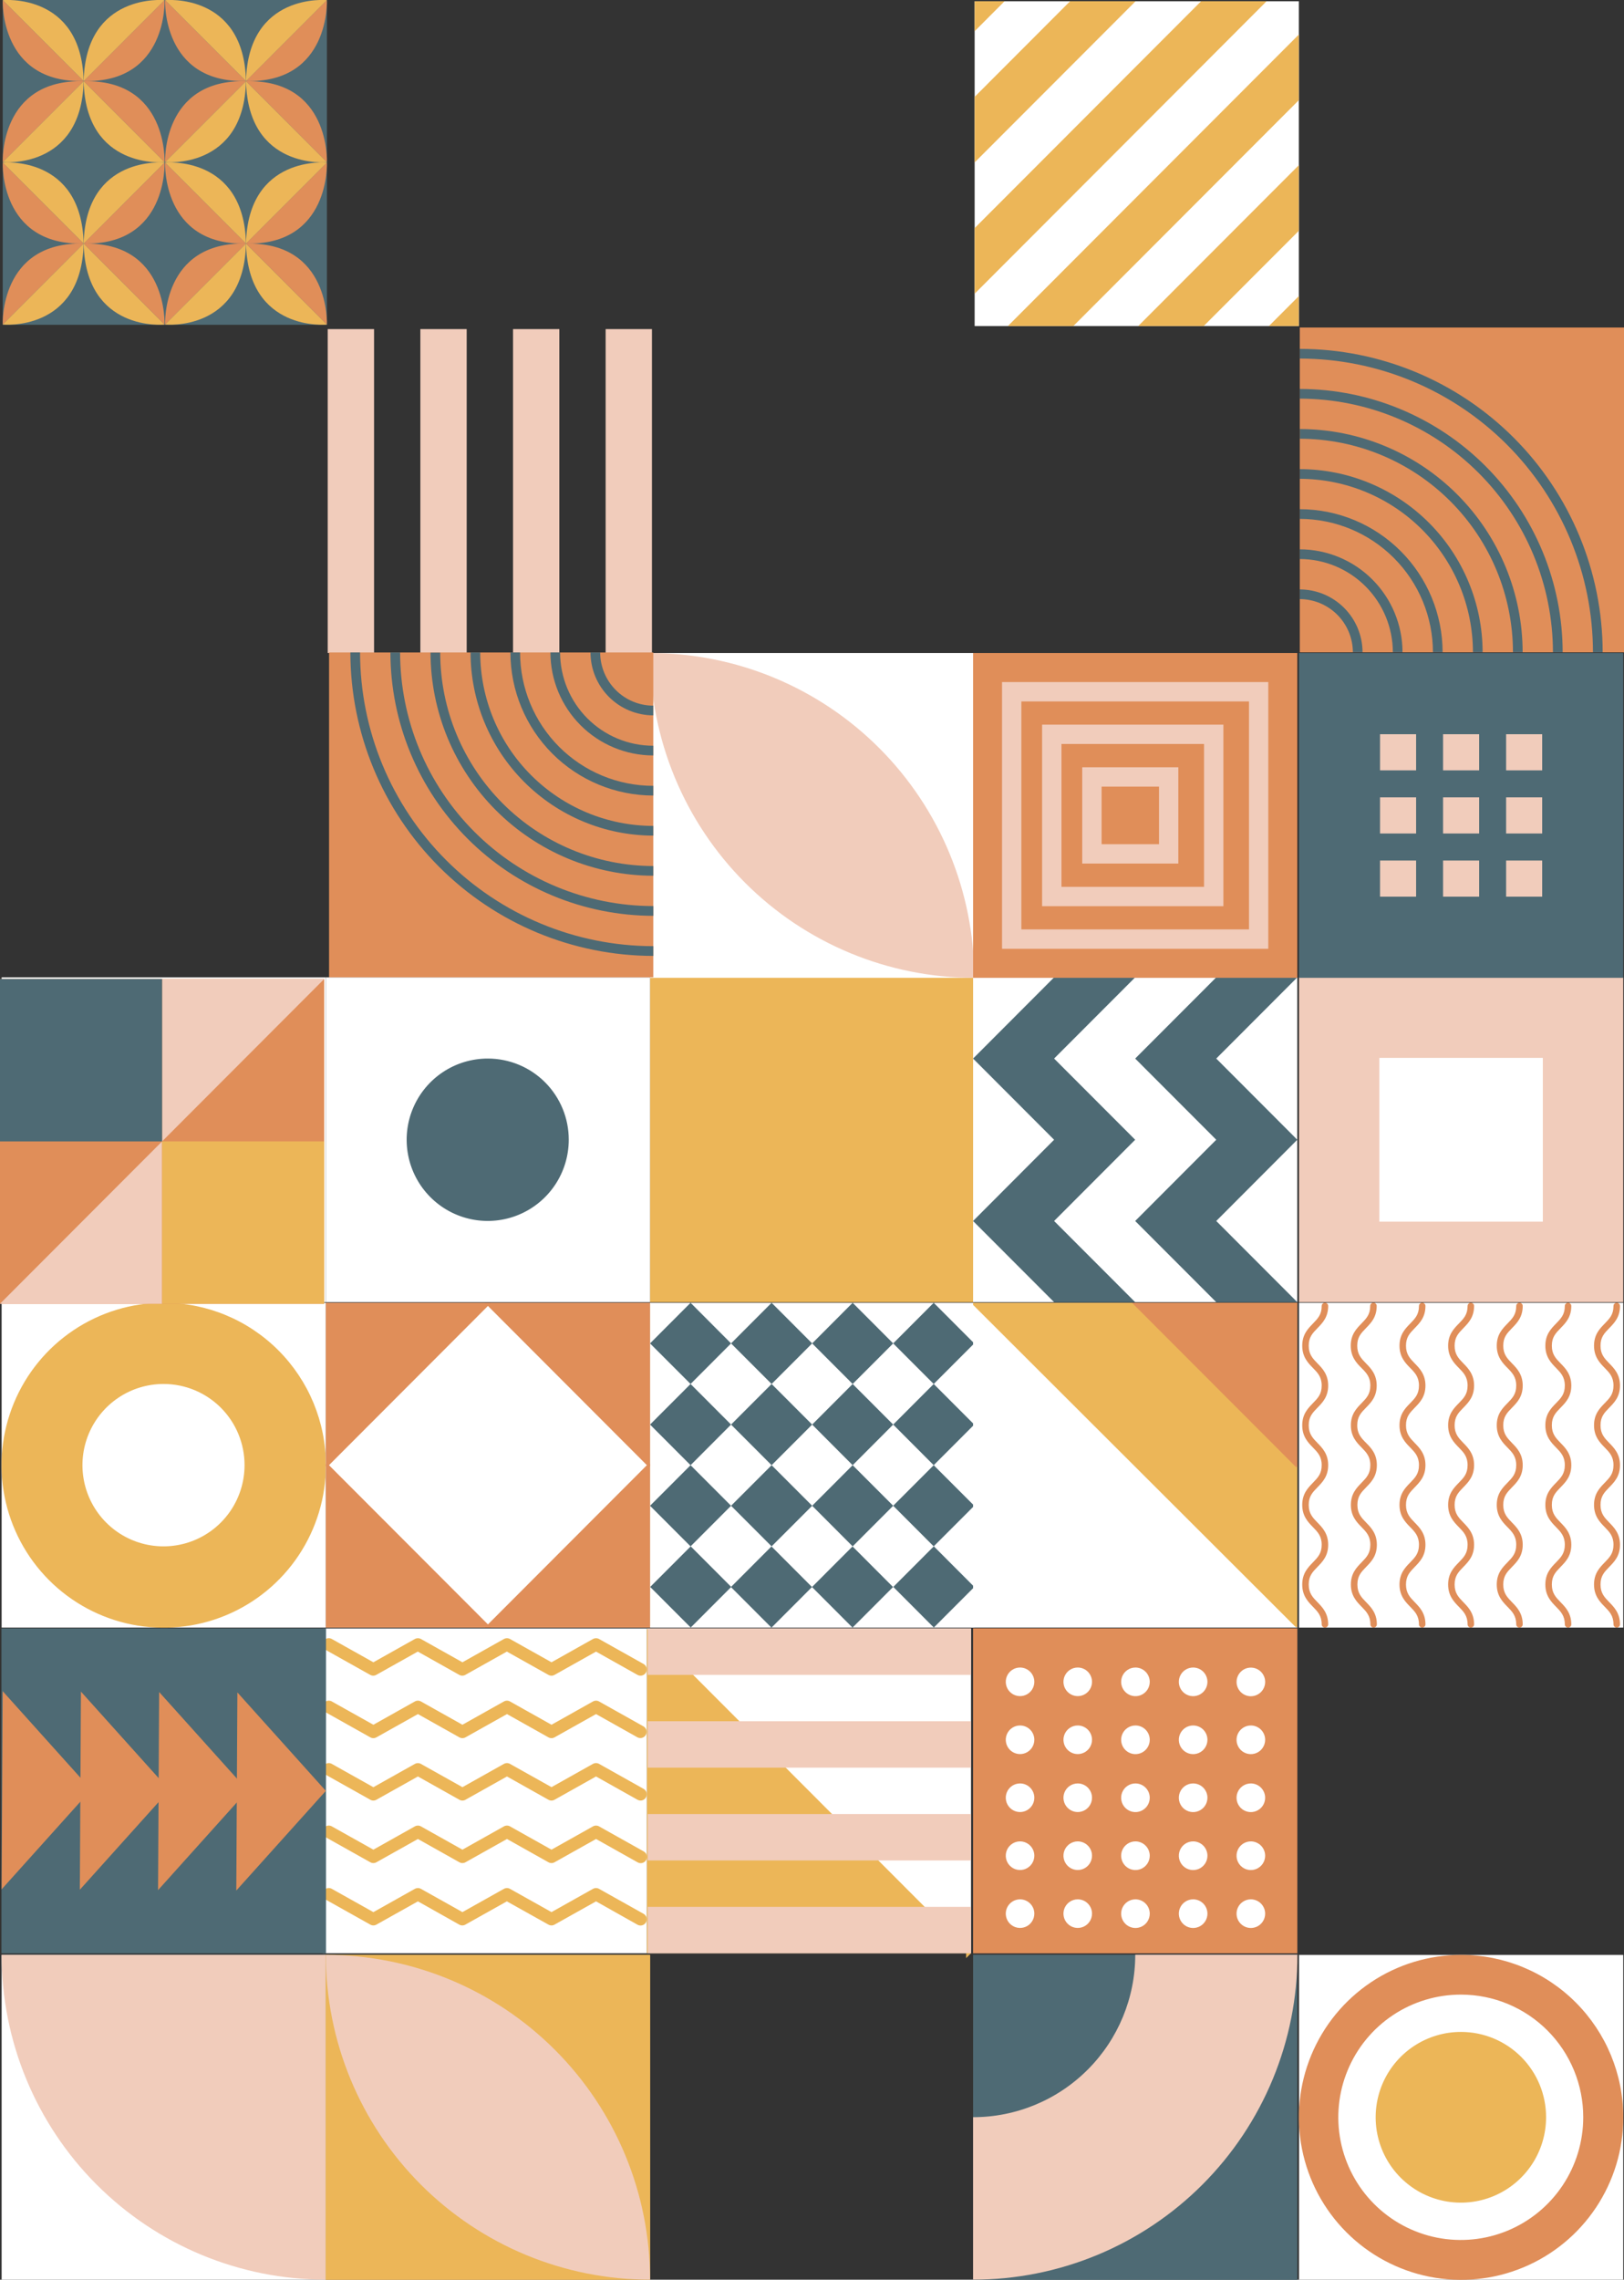 <svg width="647" height="908" viewBox="0 0 647 908" fill="none" xmlns="http://www.w3.org/2000/svg">
<rect x="0" y="0" width="647" height="908" fill="#333333" stroke="none"/>
<g clip-path="url(#clip0_1816_14000)">
<path d="M388.14 518.653L388.14 389.289L258.976 389.289L258.976 518.653L388.14 518.653Z" fill="#ECB658"/>
<path d="M388.14 518.653L388.14 389.289L258.976 389.289L258.976 518.653L388.14 518.653Z" fill="#ECB658"/>
<path d="M646.691 518.653L646.691 389.289L517.527 389.289L517.527 518.653L646.691 518.653Z" fill="#F1CCBB"/>
<path d="M614.663 486.595L614.663 421.357L549.536 421.357L549.536 486.595L614.663 486.595Z" fill="white"/>
<path d="M646.691 389.463L646.691 260.099L517.527 260.099L517.527 389.463L646.691 389.463Z" fill="#4E6A74"/>
<path d="M614.403 306.83L614.403 292.438L600.033 292.438L600.033 306.83L614.403 306.83Z" fill="#F1CCBB"/>
<path d="M614.403 331.982L614.403 317.59L600.033 317.59L600.033 331.982L614.403 331.982Z" fill="#F1CCBB"/>
<path d="M614.403 357.144L614.403 342.752L600.033 342.752L600.033 357.144L614.403 357.144Z" fill="#F1CCBB"/>
<path d="M589.289 306.83L589.289 292.438L574.919 292.438L574.919 306.83L589.289 306.83Z" fill="#F1CCBB"/>
<path d="M589.289 331.982L589.289 317.59L574.919 317.59L574.919 331.982L589.289 331.982Z" fill="#F1CCBB"/>
<path d="M589.289 357.144L589.289 342.752L574.919 342.752L574.919 357.144L589.289 357.144Z" fill="#F1CCBB"/>
<path d="M564.176 306.83L564.176 292.438L549.806 292.438L549.806 306.83L564.176 306.83Z" fill="#F1CCBB"/>
<path d="M564.176 331.982L564.176 317.59L549.806 317.59L549.806 331.982L564.176 331.982Z" fill="#F1CCBB"/>
<path d="M564.176 357.144L564.176 342.752L549.806 342.752L549.806 357.144L564.176 357.144Z" fill="#F1CCBB"/>
<path d="M386.848 777.989L386.848 648.625L257.683 648.625L257.683 777.989L386.848 777.989Z" fill="white"/>
<path d="M516.842 518.653L516.842 389.289L387.677 389.289L387.677 518.653L516.842 518.653Z" fill="white"/>
<path d="M129.811 648.268L129.811 518.904L0.646 518.904L0.646 648.268L129.811 648.268Z" fill="white"/>
<path d="M65.224 518.894C52.444 518.894 39.951 522.69 29.325 529.801C18.699 536.912 10.417 547.019 5.526 558.844C0.636 570.67 -0.644 583.682 1.849 596.236C4.342 608.789 10.496 620.32 19.533 629.371C28.57 638.422 40.084 644.585 52.618 647.082C65.152 649.579 78.144 648.298 89.951 643.4C101.758 638.501 111.85 630.207 118.95 619.564C126.05 608.922 129.84 596.41 129.84 583.61C129.84 566.446 123.032 549.986 110.914 537.849C98.796 525.713 82.361 518.894 65.224 518.894Z" fill="#ECB658"/>
<path d="M65.224 551.243C58.834 551.225 52.583 553.107 47.261 556.65C41.94 560.193 37.788 565.238 35.331 571.145C32.874 577.053 32.222 583.558 33.458 589.837C34.694 596.115 37.763 601.886 42.275 606.417C46.787 610.948 52.54 614.037 58.806 615.292C65.072 616.547 71.568 615.911 77.473 613.466C83.378 611.021 88.426 606.876 91.978 601.556C95.53 596.237 97.426 589.981 97.426 583.581C97.433 579.34 96.606 575.138 94.992 571.217C93.377 567.295 91.007 563.731 88.016 560.728C85.026 557.725 81.473 555.341 77.562 553.714C73.652 552.086 69.459 551.246 65.224 551.243V551.243Z" fill="white"/>
<path d="M646.691 908L646.691 778.636L517.527 778.636L517.527 908L646.691 908Z" fill="white"/>
<path d="M582.095 778.636C569.315 778.636 556.822 782.432 546.196 789.543C535.57 796.654 527.288 806.761 522.397 818.586C517.506 830.412 516.227 843.424 518.72 855.977C521.213 868.531 527.367 880.062 536.404 889.113C545.441 898.164 556.954 904.327 569.489 906.824C582.023 909.321 595.015 908.04 606.822 903.141C618.629 898.243 628.721 889.948 635.821 879.306C642.921 868.664 646.711 856.151 646.711 843.352C646.711 826.188 639.903 809.728 627.785 797.591C615.667 785.454 599.232 778.636 582.095 778.636V778.636Z" fill="#E08E59"/>
<path d="M582.095 794.458C572.438 794.433 562.991 797.279 554.95 802.635C546.909 807.991 540.636 815.616 536.926 824.545C533.215 833.474 532.233 843.305 534.104 852.793C535.976 862.281 540.616 871 547.439 877.845C554.261 884.69 562.958 889.353 572.428 891.245C581.898 893.136 591.716 892.17 600.638 888.469C609.56 884.769 617.184 878.499 622.547 870.456C627.909 862.412 630.767 852.956 630.759 843.284C630.765 836.878 629.512 830.533 627.069 824.612C624.627 818.691 621.044 813.309 616.525 808.775C612.006 804.241 606.639 800.643 600.732 798.186C594.824 795.73 588.491 794.463 582.095 794.458V794.458Z" fill="white"/>
<path d="M582.095 809.323C575.375 809.306 568.802 811.286 563.207 815.013C557.612 818.741 553.247 824.047 550.666 830.26C548.084 836.474 547.402 843.315 548.705 849.917C550.008 856.519 553.238 862.585 557.986 867.347C562.734 872.109 568.787 875.353 575.377 876.668C581.967 877.982 588.798 877.309 595.006 874.732C601.213 872.155 606.517 867.791 610.247 862.193C613.976 856.595 615.963 850.014 615.955 843.284C615.959 838.827 615.086 834.413 613.386 830.295C611.687 826.176 609.194 822.432 606.049 819.279C602.905 816.125 599.171 813.622 595.061 811.914C590.95 810.206 586.545 809.326 582.095 809.323V809.323Z" fill="#ECB658"/>
<path d="M258.976 518.653L258.976 389.289L129.811 389.289L129.811 518.653L258.976 518.653Z" fill="white"/>
<path d="M194.388 421.628C187.999 421.61 181.747 423.492 176.426 427.035C171.105 430.578 166.953 435.623 164.496 441.53C162.038 447.438 161.387 453.943 162.623 460.222C163.859 466.5 166.927 472.271 171.439 476.802C175.951 481.333 181.705 484.422 187.97 485.677C194.236 486.932 200.733 486.296 206.638 483.851C212.543 481.406 217.591 477.261 221.143 471.942C224.694 466.622 226.59 460.366 226.59 453.966C226.598 449.725 225.771 445.523 224.156 441.602C222.542 437.681 220.171 434.116 217.181 431.113C214.19 428.11 210.638 425.726 206.727 424.099C202.816 422.471 198.623 421.631 194.388 421.628V421.628Z" fill="#4E6A74"/>
<path d="M484.553 421.628L516.842 453.966L484.553 486.324L516.842 518.653L484.553 518.653L452.255 486.324L484.553 453.966L452.255 421.628L484.553 389.289L516.842 389.289L484.553 421.628Z" fill="#4E6A74"/>
<path d="M452.255 453.966L419.956 486.324L452.255 518.653L419.956 518.653L387.668 486.324L419.956 453.966L387.668 421.628L419.956 389.289L452.255 389.289L419.956 421.628L452.255 453.966Z" fill="#4E6A74"/>
<path d="M388.14 648.268L388.14 518.904L258.976 518.904L258.976 648.268L388.14 648.268Z" fill="white"/>
<path d="M388.14 648.268L388.14 518.904L258.976 518.904L258.976 648.268L388.14 648.268Z" fill="white"/>
<path d="M388.182 632.08L372.036 615.903L355.885 632.074L372.031 648.25L388.182 632.08Z" fill="#4E6A74"/>
<path d="M371.986 583.591L388.14 599.75L371.986 615.92L355.842 599.75L371.986 583.591Z" fill="#4E6A74"/>
<path d="M371.986 551.243L388.14 567.412L371.986 583.591L355.842 567.412L371.986 551.243Z" fill="#4E6A74"/>
<path d="M371.986 518.904L388.14 535.083L371.986 551.243L355.842 535.083L371.986 518.904Z" fill="#4E6A74"/>
<path d="M355.787 632.115L339.646 615.948L323.504 632.115L339.645 648.281L355.787 632.115Z" fill="#4E6A74"/>
<path d="M355.842 599.75L339.697 615.92L323.563 599.75L339.697 583.591L355.842 599.75Z" fill="#4E6A74"/>
<path d="M339.697 583.591L323.563 567.412L339.697 551.243L355.842 567.412L339.697 583.591Z" fill="#4E6A74"/>
<path d="M355.842 535.083L339.697 551.243L323.563 535.083L339.697 518.904L355.842 535.083Z" fill="#4E6A74"/>
<path d="M323.504 632.118L307.356 615.945L291.207 632.119L307.356 648.292L323.504 632.118Z" fill="#4E6A74"/>
<path d="M307.409 615.92L291.255 599.75L307.409 583.591L323.563 599.75L307.409 615.92Z" fill="#4E6A74"/>
<path d="M291.255 567.412L307.409 551.243L323.563 567.412L307.409 583.591L291.255 567.412Z" fill="#4E6A74"/>
<path d="M291.255 535.083L307.409 518.904L323.563 535.083L307.409 551.243L291.255 535.083Z" fill="#4E6A74"/>
<path d="M291.321 632.081L275.179 615.914L259.037 632.081L275.179 648.247L291.321 632.081Z" fill="#4E6A74"/>
<path d="M275.12 615.92L258.976 599.75L275.12 583.591L291.255 599.75L275.12 615.92Z" fill="#4E6A74"/>
<path d="M275.12 583.591L258.976 567.412L275.12 551.243L291.255 567.412L275.12 583.591Z" fill="#4E6A74"/>
<path d="M258.976 535.083L275.12 518.904L291.255 535.083L275.12 551.243L258.976 535.083Z" fill="#4E6A74"/>
<path d="M516.842 908L516.842 778.636L387.677 778.636L387.677 908L516.842 908Z" fill="#4E6A74"/>
<path d="M516.842 908L516.842 778.636L387.677 778.636L387.677 908L516.842 908Z" fill="#4E6A74"/>
<path d="M387.668 843.284C404.805 843.284 421.24 836.466 433.358 824.329C445.476 812.193 452.284 795.732 452.284 778.569L516.9 778.569C516.909 795.568 513.572 812.403 507.081 828.11C500.589 843.818 491.07 858.09 479.068 870.11C467.066 882.131 452.816 891.664 437.133 898.166C421.45 904.667 404.641 908.009 387.668 908L387.668 843.284Z" fill="#F1CCBB"/>
<path d="M517.459 129.866L517.459 0.502L388.295 0.502L388.295 129.866L517.459 129.866Z" fill="white"/>
<path d="M400.205 0.502L388.295 12.45L388.295 0.502L400.205 0.502Z" fill="#ECB658"/>
<path d="M388.295 64.706L388.295 38.578L426.312 0.502L452.409 0.502L388.295 64.706Z" fill="#ECB658"/>
<path d="M388.295 117L388.295 90.853L478.506 0.502L504.604 0.502L388.295 117Z" fill="#ECB658"/>
<path d="M505.529 129.866L517.459 117.927L517.459 129.866L505.529 129.866Z" fill="#ECB658"/>
<path d="M427.614 129.866L401.536 129.866L517.459 13.755L517.459 39.892L427.614 129.866Z" fill="#ECB658"/>
<path d="M479.558 129.866L453.47 129.866L517.459 65.788L517.459 91.925L479.558 129.866Z" fill="#ECB658"/>
<path d="M129.811 908L129.811 778.636L0.646 778.636L0.646 908L129.811 908Z" fill="white"/>
<path d="M129.811 908C95.553 908 62.699 894.371 38.474 870.111C14.25 845.851 0.639 812.946 0.637 778.636L129.811 778.636L129.811 908Z" fill="#F1CCBB"/>
<path d="M516.842 777.989L516.842 648.625L387.677 648.625L387.677 777.989L516.842 777.989Z" fill="#E08E59"/>
<path d="M516.842 777.989L516.842 648.625L387.677 648.625L387.677 777.989L516.842 777.989Z" fill="#E08E59"/>
<path d="M504.034 762.235C504.031 763.363 503.693 764.465 503.064 765.401C502.436 766.337 501.544 767.066 500.503 767.495C499.461 767.924 498.315 768.035 497.211 767.812C496.107 767.59 495.093 767.045 494.298 766.246C493.502 765.446 492.962 764.429 492.743 763.322C492.525 762.216 492.639 761.069 493.071 760.027C493.503 758.985 494.233 758.094 495.17 757.468C496.107 756.842 497.208 756.507 498.335 756.507C499.084 756.509 499.827 756.658 500.519 756.946C501.211 757.235 501.84 757.657 502.369 758.189C502.898 758.721 503.318 759.352 503.604 760.046C503.889 760.74 504.036 761.484 504.034 762.235V762.235Z" fill="white"/>
<path d="M504.034 739.15C504.033 740.278 503.697 741.381 503.069 742.319C502.442 743.256 501.551 743.986 500.509 744.417C499.468 744.848 498.322 744.959 497.217 744.738C496.112 744.517 495.097 743.972 494.301 743.173C493.505 742.375 492.963 741.357 492.744 740.25C492.525 739.143 492.638 737.996 493.07 736.953C493.501 735.911 494.232 735.02 495.169 734.393C496.106 733.766 497.208 733.432 498.335 733.432C499.847 733.434 501.297 734.038 502.366 735.11C503.434 736.182 504.034 737.635 504.034 739.15V739.15Z" fill="white"/>
<path d="M504.034 716.065C504.033 717.193 503.697 718.296 503.069 719.234C502.442 720.171 501.551 720.901 500.509 721.332C499.468 721.762 498.322 721.874 497.217 721.653C496.112 721.431 495.097 720.887 494.301 720.088C493.505 719.289 492.963 718.272 492.744 717.165C492.525 716.058 492.638 714.911 493.07 713.868C493.501 712.826 494.232 711.935 495.169 711.308C496.106 710.681 497.208 710.347 498.335 710.347C499.847 710.349 501.297 710.953 502.366 712.025C503.434 713.097 504.034 714.55 504.034 716.065V716.065Z" fill="white"/>
<path d="M504.035 692.98C504.033 694.108 503.697 695.211 503.069 696.148C502.442 697.086 501.551 697.816 500.509 698.247C499.468 698.677 498.322 698.789 497.217 698.568C496.112 698.346 495.097 697.802 494.301 697.003C493.505 696.204 492.963 695.187 492.744 694.08C492.525 692.973 492.638 691.826 493.07 690.783C493.502 689.741 494.232 688.85 495.169 688.223C496.106 687.596 497.208 687.261 498.335 687.261C499.084 687.26 499.827 687.407 500.52 687.694C501.212 687.981 501.842 688.403 502.371 688.934C502.901 689.465 503.321 690.096 503.606 690.791C503.891 691.485 504.037 692.229 504.035 692.98V692.98Z" fill="white"/>
<path d="M492.645 669.894C492.648 668.766 492.986 667.664 493.615 666.727C494.244 665.791 495.136 665.062 496.179 664.633C497.221 664.205 498.367 664.095 499.472 664.318C500.576 664.541 501.59 665.088 502.385 665.888C503.18 666.688 503.72 667.706 503.937 668.813C504.154 669.921 504.039 671.068 503.606 672.109C503.172 673.151 502.44 674.041 501.502 674.666C500.564 675.291 499.462 675.624 498.335 675.622C496.822 675.617 495.373 675.011 494.307 673.937C493.24 672.863 492.642 671.409 492.645 669.894V669.894Z" fill="white"/>
<path d="M481.043 762.235C481.039 763.364 480.701 764.466 480.072 765.402C479.443 766.339 478.551 767.067 477.509 767.496C476.466 767.925 475.32 768.035 474.216 767.812C473.111 767.588 472.097 767.042 471.302 766.242C470.508 765.442 469.968 764.424 469.75 763.316C469.533 762.209 469.648 761.062 470.082 760.02C470.515 758.978 471.247 758.089 472.185 757.463C473.124 756.838 474.226 756.505 475.353 756.507C476.102 756.509 476.844 756.658 477.535 756.946C478.227 757.235 478.855 757.658 479.384 758.19C479.912 758.722 480.331 759.353 480.615 760.047C480.9 760.741 481.045 761.485 481.043 762.235V762.235Z" fill="white"/>
<path d="M481.043 739.15C481.041 740.279 480.705 741.382 480.077 742.32C479.449 743.257 478.557 743.988 477.515 744.418C476.473 744.848 475.327 744.959 474.222 744.737C473.116 744.515 472.102 743.97 471.306 743.17C470.51 742.37 469.969 741.352 469.751 740.244C469.533 739.137 469.648 737.989 470.081 736.947C470.514 735.904 471.246 735.014 472.184 734.388C473.123 733.763 474.225 733.43 475.353 733.432C476.101 733.433 476.842 733.582 477.533 733.87C478.224 734.158 478.852 734.58 479.38 735.111C479.908 735.642 480.327 736.272 480.613 736.965C480.898 737.658 481.044 738.4 481.043 739.15Z" fill="white"/>
<path d="M481.043 716.065C481.041 717.194 480.705 718.297 480.077 719.235C479.449 720.172 478.557 720.902 477.515 721.333C476.473 721.763 475.327 721.874 474.222 721.652C473.116 721.43 472.102 720.885 471.306 720.085C470.51 719.285 469.969 718.267 469.751 717.159C469.533 716.052 469.648 714.904 470.081 713.862C470.514 712.819 471.246 711.929 472.184 711.303C473.123 710.678 474.225 710.345 475.353 710.347C476.101 710.348 476.842 710.497 477.533 710.785C478.224 711.073 478.852 711.494 479.38 712.025C479.908 712.556 480.327 713.186 480.613 713.88C480.898 714.573 481.044 715.315 481.043 716.065V716.065Z" fill="white"/>
<path d="M481.043 692.98C481.041 694.109 480.705 695.212 480.077 696.149C479.449 697.087 478.557 697.817 477.515 698.248C476.473 698.678 475.327 698.789 474.222 698.567C473.116 698.345 472.102 697.799 471.306 697C470.51 696.2 469.969 695.182 469.751 694.074C469.533 692.966 469.648 691.819 470.081 690.777C470.514 689.734 471.246 688.844 472.184 688.218C473.123 687.592 474.225 687.26 475.353 687.261C476.102 687.26 476.844 687.407 477.536 687.694C478.228 687.982 478.857 688.403 479.386 688.935C479.915 689.466 480.333 690.097 480.618 690.791C480.902 691.486 481.047 692.229 481.043 692.98V692.98Z" fill="white"/>
<path d="M481.043 669.895C481.041 671.024 480.705 672.127 480.077 673.064C479.449 674.002 478.557 674.732 477.515 675.163C476.473 675.593 475.327 675.704 474.222 675.482C473.116 675.26 472.102 674.714 471.306 673.915C470.51 673.115 469.969 672.097 469.751 670.989C469.533 669.881 469.648 668.734 470.081 667.691C470.514 666.649 471.246 665.759 472.184 665.133C473.123 664.507 474.225 664.174 475.353 664.176C476.864 664.181 478.311 664.786 479.377 665.858C480.444 666.93 481.043 668.381 481.043 669.895V669.895Z" fill="white"/>
<path d="M458.061 762.235C458.057 763.363 457.719 764.465 457.091 765.401C456.462 766.337 455.571 767.066 454.529 767.495C453.487 767.924 452.341 768.035 451.237 767.812C450.133 767.59 449.119 767.045 448.324 766.246C447.529 765.446 446.988 764.429 446.769 763.322C446.551 762.216 446.665 761.069 447.097 760.027C447.529 758.985 448.259 758.094 449.196 757.468C450.133 756.842 451.234 756.507 452.361 756.507C453.111 756.509 453.853 756.658 454.545 756.946C455.237 757.235 455.866 757.657 456.395 758.189C456.924 758.721 457.344 759.352 457.63 760.046C457.915 760.74 458.062 761.484 458.061 762.235V762.235Z" fill="white"/>
<path d="M458.061 739.15C458.059 740.278 457.723 741.381 457.095 742.319C456.468 743.256 455.577 743.986 454.535 744.417C453.494 744.848 452.348 744.959 451.243 744.738C450.138 744.517 449.123 743.972 448.327 743.173C447.531 742.375 446.989 741.357 446.77 740.25C446.551 739.143 446.664 737.996 447.096 736.953C447.528 735.911 448.258 735.02 449.195 734.393C450.132 733.766 451.234 733.432 452.361 733.432C453.873 733.434 455.323 734.038 456.392 735.11C457.46 736.182 458.061 737.635 458.061 739.15V739.15Z" fill="white"/>
<path d="M458.061 716.065C458.059 717.193 457.723 718.296 457.095 719.234C456.468 720.171 455.577 720.901 454.535 721.332C453.494 721.762 452.348 721.874 451.243 721.653C450.138 721.431 449.123 720.887 448.327 720.088C447.531 719.289 446.989 718.272 446.77 717.165C446.551 716.058 446.664 714.911 447.096 713.868C447.528 712.826 448.258 711.935 449.195 711.308C450.132 710.681 451.234 710.347 452.361 710.347C453.873 710.349 455.323 710.953 456.392 712.025C457.46 713.097 458.061 714.55 458.061 716.065V716.065Z" fill="white"/>
<path d="M458.061 692.98C458.059 694.108 457.723 695.211 457.095 696.148C456.468 697.086 455.577 697.816 454.535 698.247C453.494 698.677 452.348 698.789 451.243 698.568C450.138 698.346 449.123 697.802 448.327 697.003C447.531 696.204 446.989 695.187 446.77 694.08C446.551 692.973 446.664 691.826 447.096 690.783C447.528 689.741 448.258 688.85 449.195 688.223C450.132 687.596 451.234 687.261 452.361 687.261C453.111 687.26 453.853 687.407 454.546 687.694C455.239 687.981 455.868 688.403 456.397 688.934C456.927 689.465 457.347 690.096 457.632 690.791C457.917 691.485 458.063 692.229 458.061 692.98V692.98Z" fill="white"/>
<path d="M458.061 669.895C458.059 671.023 457.723 672.126 457.095 673.063C456.468 674.001 455.577 674.731 454.535 675.162C453.494 675.592 452.348 675.704 451.243 675.483C450.138 675.261 449.123 674.717 448.327 673.918C447.531 673.119 446.989 672.102 446.77 670.995C446.551 669.888 446.664 668.741 447.096 667.698C447.528 666.656 448.258 665.765 449.195 665.138C450.132 664.511 451.234 664.176 452.361 664.176C453.873 664.181 455.321 664.786 456.389 665.857C457.457 666.929 458.058 668.38 458.061 669.895V669.895Z" fill="white"/>
<path d="M435.059 762.235C435.053 763.361 434.715 764.46 434.086 765.393C433.458 766.327 432.567 767.053 431.527 767.479C430.486 767.906 429.343 768.015 428.241 767.792C427.14 767.569 426.128 767.024 425.336 766.226C424.543 765.427 424.004 764.412 423.786 763.307C423.569 762.203 423.683 761.058 424.115 760.019C424.547 758.979 425.276 758.091 426.211 757.466C427.146 756.841 428.245 756.507 429.369 756.507C430.119 756.507 430.861 756.656 431.553 756.944C432.246 757.232 432.874 757.654 433.403 758.187C433.932 758.719 434.35 759.351 434.634 760.045C434.919 760.74 435.063 761.484 435.059 762.235V762.235Z" fill="white"/>
<path d="M435.059 739.15C435.055 740.276 434.718 741.376 434.091 742.311C433.463 743.245 432.573 743.973 431.533 744.401C430.493 744.83 429.35 744.94 428.247 744.718C427.145 744.496 426.133 743.951 425.339 743.153C424.545 742.356 424.005 741.34 423.787 740.235C423.569 739.13 423.683 737.986 424.114 736.945C424.545 735.905 425.275 735.016 426.21 734.391C427.145 733.765 428.245 733.432 429.369 733.432C430.118 733.432 430.859 733.58 431.551 733.867C432.243 734.155 432.871 734.576 433.399 735.108C433.928 735.639 434.347 736.269 434.632 736.963C434.916 737.657 435.062 738.4 435.059 739.15Z" fill="white"/>
<path d="M435.059 716.065C435.055 717.191 434.718 718.291 434.091 719.226C433.463 720.16 432.573 720.888 431.533 721.316C430.493 721.744 429.35 721.855 428.247 721.632C427.145 721.41 426.133 720.866 425.339 720.068C424.545 719.271 424.005 718.255 423.787 717.15C423.569 716.045 423.683 714.9 424.114 713.86C424.545 712.82 425.275 711.931 426.21 711.306C427.145 710.68 428.245 710.347 429.369 710.347C430.118 710.347 430.859 710.495 431.551 710.782C432.243 711.07 432.871 711.491 433.399 712.023C433.928 712.554 434.347 713.184 434.632 713.878C434.916 714.572 435.062 715.315 435.059 716.065Z" fill="white"/>
<path d="M435.059 692.98C435.055 694.106 434.718 695.206 434.091 696.14C433.463 697.075 432.573 697.803 431.533 698.231C430.493 698.659 429.35 698.769 428.247 698.547C427.145 698.325 426.133 697.781 425.339 696.983C424.545 696.185 424.005 695.17 423.787 694.065C423.569 692.96 423.683 691.815 424.114 690.775C424.545 689.735 425.275 688.846 426.21 688.221C427.145 687.595 428.245 687.261 429.369 687.261C430.118 687.26 430.86 687.407 431.553 687.694C432.245 687.982 432.873 688.403 433.402 688.935C433.931 689.466 434.35 690.097 434.634 690.791C434.919 691.486 435.063 692.229 435.059 692.98V692.98Z" fill="white"/>
<path d="M435.059 669.895C435.055 671.021 434.718 672.121 434.091 673.055C433.463 673.99 432.573 674.717 431.533 675.146C430.493 675.574 429.35 675.684 428.247 675.462C427.145 675.24 426.133 674.696 425.339 673.898C424.545 673.1 424.005 672.085 423.787 670.98C423.569 669.875 423.683 668.73 424.114 667.69C424.545 666.65 425.275 665.761 426.21 665.136C427.145 664.51 428.245 664.176 429.369 664.176C430.118 664.178 430.859 664.327 431.55 664.615C432.241 664.903 432.868 665.324 433.397 665.855C433.925 666.386 434.344 667.016 434.629 667.709C434.914 668.402 435.06 669.145 435.059 669.895Z" fill="white"/>
<path d="M412.077 762.235C412.071 763.361 411.733 764.46 411.104 765.393C410.475 766.327 409.585 767.053 408.545 767.479C407.504 767.906 406.361 768.015 405.259 767.792C404.157 767.569 403.146 767.024 402.353 766.226C401.561 765.427 401.021 764.412 400.804 763.307C400.587 762.203 400.701 761.058 401.133 760.019C401.564 758.979 402.294 758.091 403.229 757.466C404.164 756.841 405.263 756.507 406.387 756.507C407.136 756.509 407.878 756.658 408.57 756.946C409.261 757.235 409.889 757.658 410.418 758.19C410.946 758.722 411.365 759.353 411.65 760.047C411.934 760.741 412.08 761.485 412.077 762.235Z" fill="white"/>
<path d="M412.077 739.15C412.073 740.276 411.736 741.376 411.109 742.311C410.481 743.245 409.591 743.973 408.551 744.401C407.511 744.83 406.368 744.94 405.265 744.718C404.163 744.496 403.151 743.951 402.357 743.153C401.563 742.356 401.023 741.34 400.805 740.235C400.587 739.13 400.701 737.986 401.132 736.945C401.563 735.905 402.292 735.016 403.228 734.391C404.163 733.765 405.262 733.432 406.387 733.432C407.135 733.433 407.876 733.582 408.567 733.87C409.258 734.158 409.886 734.58 410.414 735.111C410.943 735.642 411.362 736.272 411.647 736.965C411.932 737.658 412.078 738.4 412.077 739.15V739.15Z" fill="white"/>
<path d="M412.077 716.065C412.073 717.191 411.736 718.291 411.109 719.226C410.481 720.16 409.591 720.888 408.551 721.316C407.511 721.744 406.368 721.855 405.265 721.632C404.163 721.41 403.151 720.866 402.357 720.068C401.563 719.271 401.023 718.255 400.805 717.15C400.587 716.045 400.701 714.9 401.132 713.86C401.563 712.82 402.292 711.931 403.228 711.306C404.163 710.68 405.262 710.347 406.387 710.347C407.135 710.348 407.876 710.497 408.567 710.785C409.258 711.073 409.886 711.494 410.414 712.025C410.943 712.556 411.362 713.186 411.647 713.88C411.932 714.573 412.078 715.315 412.077 716.065V716.065Z" fill="white"/>
<path d="M412.077 692.98C412.073 694.106 411.736 695.206 411.109 696.14C410.481 697.075 409.591 697.803 408.551 698.231C407.511 698.659 406.368 698.769 405.265 698.547C404.163 698.325 403.151 697.781 402.357 696.983C401.563 696.185 401.023 695.17 400.805 694.065C400.587 692.96 400.701 691.815 401.132 690.775C401.563 689.735 402.292 688.846 403.228 688.221C404.163 687.595 405.262 687.261 406.387 687.261C407.136 687.26 407.878 687.407 408.57 687.694C409.263 687.982 409.891 688.403 410.42 688.935C410.949 689.466 411.368 690.097 411.652 690.791C411.936 691.486 412.081 692.229 412.077 692.98V692.98Z" fill="white"/>
<path d="M412.077 669.895C412.073 671.021 411.736 672.121 411.109 673.055C410.481 673.99 409.591 674.717 408.551 675.146C407.511 675.574 406.368 675.684 405.265 675.462C404.163 675.24 403.151 674.696 402.357 673.898C401.563 673.1 401.023 672.085 400.805 670.98C400.587 669.875 400.701 668.73 401.132 667.69C401.563 666.65 402.292 665.761 403.228 665.136C404.163 664.51 405.262 664.176 406.387 664.176C407.898 664.181 409.345 664.786 410.412 665.858C411.478 666.93 412.077 668.381 412.077 669.895V669.895Z" fill="white"/>
<path d="M258.976 908L258.976 778.636L129.811 778.636L129.811 908L258.976 908Z" fill="#ECB658"/>
<path d="M258.976 908L258.976 778.636L129.811 778.636L129.811 908L258.976 908Z" fill="#ECB658"/>
<path d="M258.976 908C224.719 908 191.865 894.371 167.642 870.11C143.419 845.85 129.811 812.946 129.811 778.636V778.636C164.067 778.636 196.921 792.266 221.144 816.526C245.367 840.786 258.976 873.691 258.976 908Z" fill="#F1CCBB"/>
<path d="M388.14 389.463L388.14 260.099L258.976 260.099L258.976 389.463L388.14 389.463Z" fill="white"/>
<path d="M388.14 389.463C353.884 389.463 321.03 375.834 296.807 351.573C272.584 327.313 258.976 294.409 258.976 260.099C293.232 260.099 326.086 273.728 350.309 297.989C374.532 322.249 388.14 355.154 388.14 389.463V389.463Z" fill="#F1CCBB"/>
<path d="M516.842 648.268L516.842 518.904L387.677 518.904L387.677 648.268L516.842 648.268Z" fill="white"/>
<path d="M516.842 518.904L387.668 518.904L387.668 519.735L516.408 648.268L516.842 647.833L516.842 518.904Z" fill="#ECB658"/>
<path d="M516.842 518.904L450.991 518.904L516.408 584.412L516.842 583.987L516.842 518.904Z" fill="#E08E59"/>
<path d="M258.976 648.268L258.976 518.904L129.811 518.904L129.811 648.268L258.976 648.268Z" fill="white"/>
<path d="M258.976 518.904L193.135 518.904L258.542 584.412L258.976 583.987L258.976 518.904Z" fill="#E08E59"/>
<path d="M258.976 648.268L193.135 648.268L258.542 582.76L258.976 583.185L258.976 648.268Z" fill="#E08E59"/>
<path d="M129.811 518.904L195.652 518.904L130.245 584.412L129.811 583.987L129.811 518.904Z" fill="#E08E59"/>
<path d="M129.811 648.268L195.652 648.268L130.245 582.76L129.811 583.185L129.811 648.268Z" fill="#E08E59"/>
<path d="M384.909 779.931L384.909 777.989L257.683 777.989L257.683 648.625L386.848 777.989L384.909 779.931Z" fill="#ECB658"/>
<path d="M386.848 777.989L386.848 759.502L258.05 759.502L258.05 777.989L386.848 777.989Z" fill="#F1CCBB"/>
<path d="M386.848 741.024L386.848 722.536L258.05 722.536L258.05 741.024L386.848 741.024Z" fill="#F1CCBB"/>
<path d="M386.848 667.103L386.848 648.625L258.05 648.625L258.05 667.103L386.848 667.103Z" fill="#F1CCBB"/>
<path d="M386.848 704.059L386.848 685.581L258.05 685.581L258.05 704.059L386.848 704.059Z" fill="#F1CCBB"/>
<path d="M149.022 260.08L149.022 131.083L130.563 131.083L130.563 260.08L149.022 260.08Z" fill="#F1CCBB"/>
<path d="M185.93 260.08L185.93 131.083L167.471 131.083L167.471 260.08L185.93 260.08Z" fill="#F1CCBB"/>
<path d="M259.737 260.08L259.737 131.083L241.288 131.083L241.288 260.08L259.737 260.08Z" fill="#F1CCBB"/>
<path d="M222.839 260.08L222.839 131.083L204.389 131.083L204.389 260.08L222.839 260.08Z" fill="#F1CCBB"/>
<path d="M257.683 777.989L257.683 648.625L128.519 648.625L128.519 777.989L257.683 777.989Z" fill="white"/>
<path d="M128.519 754.498C128.516 754.064 128.627 753.636 128.842 753.259C129.056 752.881 129.366 752.566 129.741 752.347C130.115 752.128 130.541 752.011 130.975 752.009C131.409 752.007 131.836 752.119 132.212 752.335L148.752 761.607L165.282 752.335C165.653 752.126 166.072 752.016 166.497 752.016C166.923 752.016 167.342 752.126 167.713 752.335L184.233 761.598L200.763 752.335C201.134 752.126 201.553 752.016 201.978 752.016C202.404 752.016 202.823 752.126 203.194 752.335L219.714 761.598L236.244 752.335C236.615 752.126 237.034 752.016 237.459 752.016C237.885 752.016 238.303 752.126 238.674 752.335L256.41 762.283C256.984 762.606 257.407 763.144 257.585 763.779C257.763 764.414 257.682 765.094 257.36 765.669C257.038 766.244 256.501 766.667 255.867 766.846C255.233 767.024 254.554 766.943 253.98 766.62L237.459 757.319L220.929 766.582C220.558 766.791 220.14 766.901 219.714 766.901C219.288 766.901 218.87 766.791 218.499 766.582L201.93 757.319L185.4 766.582C185.029 766.791 184.61 766.901 184.185 766.901C183.759 766.901 183.341 766.791 182.97 766.582L166.497 757.319L149.958 766.582C149.588 766.791 149.171 766.901 148.747 766.901C148.323 766.901 147.906 766.791 147.537 766.582L129.782 756.633C129.403 756.419 129.087 756.11 128.865 755.735C128.643 755.36 128.524 754.934 128.519 754.498V754.498Z" fill="#ECB658"/>
<path d="M128.519 729.626C128.514 729.191 128.624 728.762 128.838 728.383C129.052 728.004 129.362 727.688 129.737 727.468C130.111 727.247 130.538 727.13 130.972 727.127C131.407 727.124 131.835 727.237 132.212 727.453L148.752 736.726L165.282 727.453C165.653 727.244 166.072 727.134 166.497 727.134C166.923 727.134 167.342 727.244 167.713 727.453L184.233 736.726L200.763 727.453C201.134 727.244 201.553 727.134 201.978 727.134C202.404 727.134 202.823 727.244 203.194 727.453L219.714 736.726L236.244 727.453C236.615 727.244 237.034 727.134 237.459 727.134C237.885 727.134 238.303 727.244 238.674 727.453L256.41 737.402C256.706 737.556 256.967 737.768 257.18 738.025C257.392 738.282 257.551 738.579 257.646 738.899C257.741 739.219 257.772 739.555 257.735 739.886C257.698 740.218 257.596 740.539 257.433 740.83C257.27 741.121 257.05 741.377 256.787 741.581C256.524 741.786 256.222 741.935 255.9 742.021C255.578 742.107 255.242 742.127 254.912 742.08C254.583 742.033 254.265 741.92 253.98 741.748L237.459 732.476L220.929 741.748C220.558 741.957 220.14 742.067 219.714 742.067C219.288 742.067 218.87 741.957 218.499 741.748L201.978 732.476L185.448 741.748C185.077 741.957 184.659 742.067 184.233 742.067C183.807 742.067 183.389 741.957 183.018 741.748L166.497 732.476L149.958 741.748C149.588 741.957 149.171 742.067 148.747 742.067C148.323 742.067 147.906 741.957 147.537 741.748L129.782 731.799C129.399 731.581 129.08 731.265 128.858 730.883C128.636 730.502 128.519 730.068 128.519 729.626Z" fill="#ECB658"/>
<path d="M128.519 704.744C128.514 704.309 128.624 703.88 128.838 703.501C129.052 703.122 129.362 702.806 129.737 702.586C130.112 702.365 130.538 702.248 130.973 702.245C131.407 702.243 131.835 702.355 132.212 702.571L148.752 711.844L165.282 702.571C165.654 702.365 166.072 702.256 166.497 702.256C166.923 702.256 167.341 702.365 167.713 702.571L184.233 711.834L200.763 702.561C201.135 702.355 201.553 702.247 201.978 702.247C202.403 702.247 202.822 702.355 203.194 702.561L219.714 711.824L236.244 702.552C236.617 702.347 237.035 702.24 237.459 702.24C237.884 702.24 238.302 702.347 238.674 702.552L256.41 712.51C256.984 712.833 257.407 713.371 257.585 714.006C257.763 714.641 257.682 715.321 257.36 715.896C257.038 716.471 256.501 716.894 255.867 717.073C255.233 717.251 254.554 717.17 253.98 716.847L237.459 707.574L220.929 716.847C220.558 717.056 220.14 717.166 219.714 717.166C219.288 717.166 218.87 717.056 218.499 716.847L201.978 707.574L185.448 716.847C185.077 717.056 184.659 717.166 184.233 717.166C183.807 717.166 183.389 717.056 183.018 716.847L166.497 707.574L149.958 716.847C149.588 717.056 149.171 717.166 148.747 717.166C148.323 717.166 147.906 717.056 147.537 716.847L129.782 706.898C129.4 706.683 129.082 706.37 128.86 705.992C128.638 705.614 128.52 705.183 128.519 704.744Z" fill="#ECB658"/>
<path d="M128.519 679.863C128.516 679.428 128.627 679.001 128.842 678.623C129.056 678.245 129.366 677.931 129.741 677.711C130.115 677.492 130.541 677.375 130.975 677.373C131.409 677.371 131.836 677.483 132.212 677.699L148.752 686.972L165.282 677.699C165.653 677.49 166.072 677.38 166.497 677.38C166.923 677.38 167.342 677.49 167.713 677.699L184.233 686.972L200.763 677.699C201.134 677.49 201.553 677.38 201.978 677.38C202.404 677.38 202.823 677.49 203.194 677.699L219.714 686.972L236.244 677.699C236.615 677.49 237.034 677.38 237.459 677.38C237.885 677.38 238.304 677.49 238.675 677.699L256.41 687.648C256.964 687.982 257.367 688.518 257.533 689.144C257.699 689.77 257.615 690.436 257.299 691.001C256.983 691.566 256.46 691.986 255.84 692.171C255.221 692.357 254.554 692.293 253.98 691.994L237.459 682.722L220.929 691.994C220.557 692.199 220.139 692.306 219.714 692.306C219.289 692.306 218.871 692.199 218.499 691.994L201.978 682.722L185.448 691.994C185.076 692.199 184.658 692.306 184.233 692.306C183.808 692.306 183.39 692.199 183.018 691.994L166.497 682.722L149.958 691.994C149.587 692.199 149.17 692.306 148.747 692.306C148.324 692.306 147.908 692.199 147.537 691.994L129.782 682.036C129.397 681.82 129.076 681.504 128.854 681.122C128.632 680.74 128.516 680.305 128.519 679.863V679.863Z" fill="#ECB658"/>
<path d="M128.519 654.991C128.514 654.555 128.624 654.126 128.838 653.747C129.052 653.368 129.362 653.053 129.737 652.832C130.112 652.612 130.538 652.494 130.973 652.492C131.407 652.489 131.835 652.601 132.212 652.817L148.752 662.09L165.282 652.817C165.655 652.613 166.073 652.506 166.497 652.506C166.922 652.506 167.34 652.613 167.713 652.817L184.233 662.09L200.763 652.817C201.136 652.613 201.554 652.506 201.978 652.506C202.403 652.506 202.821 652.613 203.194 652.817L219.714 662.09L236.244 652.817C236.617 652.613 237.035 652.506 237.459 652.506C237.884 652.506 238.302 652.613 238.674 652.817L256.41 662.776C256.695 662.936 256.945 663.15 257.146 663.407C257.348 663.663 257.497 663.957 257.585 664.271C257.673 664.586 257.699 664.915 257.66 665.239C257.622 665.563 257.52 665.877 257.36 666.161C257.201 666.446 256.987 666.697 256.73 666.898C256.474 667.1 256.181 667.25 255.867 667.338C255.553 667.426 255.225 667.452 254.901 667.413C254.577 667.375 254.264 667.273 253.98 667.113L237.459 657.84L220.929 667.113C220.558 667.322 220.14 667.432 219.714 667.432C219.288 667.432 218.87 667.322 218.499 667.113L201.93 657.83L185.4 667.103C185.029 667.312 184.61 667.422 184.185 667.422C183.759 667.422 183.341 667.312 182.97 667.103L166.449 657.83L149.909 667.103C149.54 667.312 149.123 667.422 148.699 667.422C148.275 667.422 147.858 667.312 147.489 667.103L129.734 657.154C129.359 656.932 129.05 656.615 128.837 656.235C128.623 655.856 128.514 655.426 128.519 654.991V654.991Z" fill="#ECB658"/>
<path d="M646.691 648.268L646.691 518.904L517.527 518.904L517.527 648.268L646.691 648.268Z" fill="white"/>
<path d="M518.809 631.133C518.809 626.651 521.066 624.371 523.043 622.324C525.02 620.276 526.563 618.721 526.563 615.272C526.563 611.824 524.933 610.153 523.043 608.221C521.153 606.29 518.809 603.894 518.809 599.422C518.809 594.95 521.066 592.661 523.043 590.613C525.02 588.565 526.563 587.02 526.563 583.562C526.563 580.104 524.933 578.452 523.043 576.52C521.153 574.589 518.809 572.193 518.809 567.711C518.809 563.229 521.066 560.95 523.043 558.912C525.02 556.874 526.563 555.319 526.563 551.871C526.563 548.422 524.933 546.751 523.043 544.829C521.153 542.907 518.809 540.492 518.809 536.02C518.809 531.548 521.066 529.259 523.043 527.211C525.02 525.163 526.563 523.618 526.563 520.169C526.563 519.826 526.699 519.497 526.942 519.254C527.184 519.011 527.513 518.875 527.856 518.875C528.198 518.875 528.527 519.011 528.769 519.254C529.012 519.497 529.148 519.826 529.148 520.169C529.148 524.642 526.891 526.931 524.905 528.978C522.918 531.026 521.394 532.572 521.394 536.02C521.394 539.468 523.024 541.139 524.905 543.061C526.785 544.984 529.148 547.398 529.148 551.871C529.148 556.343 526.891 558.632 524.905 560.67C522.918 562.708 521.394 564.263 521.394 567.711C521.394 571.16 523.024 572.831 524.905 574.762C526.785 576.694 529.148 579.09 529.148 583.562C529.148 588.034 526.891 590.323 524.905 592.371C522.918 594.419 521.394 595.964 521.394 599.422C521.394 602.88 523.024 604.532 524.905 606.463C526.785 608.395 529.148 610.791 529.148 615.272C529.148 619.754 526.891 622.034 524.905 624.082C522.918 626.129 521.394 627.675 521.394 631.133C521.394 634.591 523.024 636.252 524.905 638.184C526.785 640.116 529.148 642.511 529.148 646.993C529.148 647.336 529.012 647.665 528.769 647.908C528.527 648.151 528.198 648.287 527.856 648.287C527.513 648.287 527.184 648.151 526.942 647.908C526.699 647.665 526.563 647.336 526.563 646.993C526.563 643.535 524.933 641.874 523.043 639.942C521.153 638.01 518.809 635.615 518.809 631.133Z" fill="#E08E59"/>
<path d="M538.184 631.133C538.184 626.651 540.441 624.371 542.418 622.324C544.395 620.276 545.938 618.721 545.938 615.272C545.938 611.824 544.309 610.153 542.418 608.221C540.528 606.29 538.185 603.894 538.185 599.422C538.185 594.95 540.441 592.661 542.418 590.613C544.395 588.565 545.938 587.02 545.938 583.562C545.938 580.104 544.309 578.452 542.418 576.52C540.528 574.588 538.185 572.193 538.185 567.711C538.185 563.229 540.441 560.95 542.418 558.912C544.395 556.874 545.938 555.319 545.938 551.87C545.938 548.422 544.299 546.751 542.37 544.819C540.441 542.887 538.136 540.482 538.136 536.01C538.136 531.538 540.393 529.249 542.37 527.201C544.347 525.153 545.89 523.608 545.89 520.16C545.89 519.816 546.026 519.487 546.269 519.244C546.511 519.002 546.84 518.865 547.183 518.865C547.525 518.865 547.854 519.002 548.096 519.244C548.339 519.487 548.475 519.816 548.475 520.16C548.475 524.632 546.218 526.921 544.231 528.969C542.245 531.016 540.721 532.562 540.721 536.01C540.721 539.459 542.351 541.13 544.231 543.052C546.112 544.974 548.475 547.389 548.475 551.861C548.475 556.333 546.218 558.622 544.231 560.66C542.245 562.698 540.721 564.253 540.721 567.702C540.721 571.15 542.37 572.831 544.299 574.762C546.228 576.694 548.542 579.09 548.542 583.562C548.542 588.034 546.286 590.323 544.299 592.371C542.312 594.419 540.788 595.964 540.788 599.422C540.788 602.88 542.418 604.532 544.299 606.463C546.18 608.395 548.542 610.791 548.542 615.272C548.542 619.754 546.286 622.034 544.299 624.082C542.312 626.129 540.788 627.675 540.788 631.133C540.788 634.591 542.418 636.252 544.299 638.184C546.18 640.116 548.542 642.511 548.542 646.993C548.542 647.336 548.406 647.665 548.164 647.908C547.922 648.151 547.593 648.287 547.25 648.287C546.907 648.287 546.579 648.151 546.336 647.908C546.094 647.665 545.958 647.336 545.958 646.993C545.958 643.535 544.328 641.874 542.438 639.942C540.547 638.01 538.184 635.614 538.184 631.133Z" fill="#E08E59"/>
<path d="M557.56 631.133C557.56 626.651 559.807 624.371 561.794 622.324C563.78 620.276 565.314 618.721 565.314 615.272C565.314 611.824 563.684 610.153 561.794 608.221C559.903 606.29 557.56 603.894 557.56 599.422C557.56 594.95 559.807 592.661 561.794 590.613C563.78 588.565 565.314 587.02 565.314 583.562C565.314 580.104 563.684 578.452 561.794 576.52C559.903 574.589 557.56 572.193 557.56 567.711C557.56 563.229 559.807 560.95 561.794 558.912C563.78 556.874 565.314 555.319 565.314 551.871C565.314 548.422 563.684 546.751 561.794 544.829C559.903 542.907 557.56 540.492 557.56 536.02C557.56 531.548 559.807 529.259 561.794 527.211C563.78 525.163 565.314 523.618 565.314 520.169C565.314 519.826 565.45 519.497 565.692 519.254C565.935 519.011 566.263 518.875 566.606 518.875C566.949 518.875 567.277 519.011 567.52 519.254C567.762 519.497 567.898 519.826 567.898 520.169C567.898 524.642 565.642 526.931 563.655 528.978C561.668 531.026 560.144 532.572 560.144 536.02C560.144 539.468 561.774 541.139 563.655 543.061C565.535 544.984 567.898 547.398 567.898 551.871C567.898 556.343 565.642 558.632 563.655 560.67C561.668 562.708 560.144 564.263 560.144 567.711C560.144 571.16 561.774 572.831 563.655 574.762C565.535 576.694 567.898 579.09 567.898 583.562C567.898 588.034 565.642 590.323 563.655 592.371C561.668 594.419 560.144 595.964 560.144 599.422C560.144 602.88 561.774 604.532 563.655 606.463C565.535 608.395 567.898 610.791 567.898 615.272C567.898 619.754 565.642 622.034 563.655 624.082C561.668 626.129 560.144 627.675 560.144 631.133C560.144 634.591 561.774 636.252 563.655 638.184C565.535 640.116 567.898 642.511 567.898 646.993C567.898 647.336 567.762 647.665 567.52 647.908C567.277 648.151 566.949 648.287 566.606 648.287C566.263 648.287 565.935 648.151 565.692 647.908C565.45 647.665 565.314 647.336 565.314 646.993C565.314 643.535 563.684 641.874 561.794 639.942C559.903 638.01 557.56 635.615 557.56 631.133Z" fill="#E08E59"/>
<path d="M576.935 631.133C576.935 626.651 579.182 624.371 581.169 622.324C583.155 620.276 584.689 618.721 584.689 615.272C584.689 611.824 583.059 610.153 581.169 608.221C579.278 606.29 576.935 603.894 576.935 599.422C576.935 594.95 579.182 592.661 581.169 590.613C583.155 588.565 584.689 587.02 584.689 583.562C584.689 580.104 583.059 578.452 581.169 576.52C579.278 574.589 576.935 572.193 576.935 567.711C576.935 563.229 579.182 560.95 581.169 558.912C583.155 556.874 584.689 555.319 584.689 551.871C584.689 548.422 583.059 546.751 581.169 544.829C579.278 542.907 576.935 540.492 576.935 536.02C576.935 531.548 579.182 529.259 581.169 527.211C583.155 525.163 584.689 523.618 584.689 520.169C584.689 519.826 584.825 519.497 585.067 519.254C585.31 519.011 585.638 518.875 585.981 518.875C586.324 518.875 586.653 519.011 586.895 519.254C587.137 519.497 587.273 519.826 587.273 520.169C587.273 524.642 585.017 526.931 583.03 528.978C581.043 531.026 579.519 532.572 579.519 536.02C579.519 539.468 581.149 541.139 583.03 543.061C584.911 544.984 587.273 547.398 587.273 551.871C587.273 556.343 585.017 558.632 583.03 560.67C581.043 562.708 579.519 564.263 579.519 567.711C579.519 571.16 581.149 572.831 583.03 574.762C584.911 576.694 587.273 579.09 587.273 583.562C587.273 588.034 585.017 590.323 583.03 592.371C581.043 594.419 579.519 595.964 579.519 599.422C579.519 602.88 581.149 604.532 583.03 606.463C584.911 608.395 587.273 610.791 587.273 615.272C587.273 619.754 585.017 622.034 583.03 624.082C581.043 626.129 579.519 627.675 579.519 631.133C579.519 634.591 581.149 636.252 583.03 638.184C584.911 640.116 587.273 642.511 587.273 646.993C587.273 647.336 587.137 647.665 586.895 647.908C586.653 648.151 586.324 648.287 585.981 648.287C585.638 648.287 585.31 648.151 585.067 647.908C584.825 647.665 584.689 647.336 584.689 646.993C584.689 643.535 583.059 641.874 581.169 639.942C579.278 638.01 576.935 635.615 576.935 631.133Z" fill="#E08E59"/>
<path d="M596.31 631.133C596.31 626.651 598.557 624.371 600.544 622.324C602.531 620.276 604.064 618.721 604.064 615.272C604.064 611.824 602.434 610.153 600.544 608.221C598.654 606.29 596.31 603.894 596.31 599.422C596.31 594.95 598.557 592.661 600.544 590.613C602.531 588.565 604.064 587.02 604.064 583.562C604.064 580.104 602.434 578.452 600.544 576.52C598.654 574.589 596.31 572.193 596.31 567.711C596.31 563.229 598.557 560.95 600.544 558.912C602.531 556.874 604.064 555.319 604.064 551.871C604.064 548.422 602.434 546.751 600.544 544.829C598.654 542.907 596.31 540.492 596.31 536.02C596.31 531.548 598.557 529.259 600.544 527.211C602.531 525.163 604.064 523.618 604.064 520.169C604.064 519.826 604.2 519.497 604.443 519.254C604.685 519.011 605.014 518.875 605.356 518.875C605.699 518.875 606.028 519.011 606.27 519.254C606.513 519.497 606.649 519.826 606.649 520.169C606.649 524.642 604.392 526.931 602.405 528.978C600.419 531.026 598.895 532.572 598.895 536.02C598.895 539.468 600.525 541.139 602.405 543.061C604.286 544.984 606.649 547.398 606.649 551.871C606.649 556.343 604.392 558.632 602.405 560.67C600.419 562.708 598.895 564.263 598.895 567.711C598.895 571.16 600.525 572.831 602.405 574.762C604.286 576.694 606.649 579.09 606.649 583.562C606.649 588.034 604.392 590.323 602.405 592.371C600.419 594.419 598.895 595.964 598.895 599.422C598.895 602.88 600.525 604.532 602.405 606.463C604.286 608.395 606.649 610.791 606.649 615.272C606.649 619.754 604.392 622.034 602.405 624.082C600.419 626.129 598.895 627.675 598.895 631.133C598.895 634.591 600.525 636.252 602.405 638.184C604.286 640.116 606.649 642.511 606.649 646.993C606.649 647.336 606.513 647.665 606.27 647.908C606.028 648.151 605.699 648.287 605.356 648.287C605.014 648.287 604.685 648.151 604.443 647.908C604.2 647.665 604.064 647.336 604.064 646.993C604.064 643.535 602.434 641.874 600.544 639.942C598.654 638.01 596.31 635.615 596.31 631.133Z" fill="#E08E59"/>
<path d="M615.666 631.133C615.666 626.651 617.913 624.371 619.9 622.324C621.886 620.276 623.42 618.721 623.42 615.272C623.42 611.824 621.79 610.153 619.9 608.221C618.009 606.29 615.666 603.894 615.666 599.422C615.666 594.95 617.913 592.661 619.9 590.613C621.886 588.565 623.42 587.02 623.42 583.562C623.42 580.104 621.79 578.452 619.9 576.52C618.009 574.589 615.666 572.193 615.666 567.711C615.666 563.229 617.913 560.95 619.9 558.912C621.886 556.874 623.42 555.319 623.42 551.871C623.42 548.422 621.79 546.751 619.9 544.829C618.009 542.907 615.666 540.492 615.666 536.02C615.666 531.548 617.913 529.259 619.9 527.211C621.886 525.163 623.42 523.618 623.42 520.169C623.42 519.826 623.556 519.497 623.798 519.254C624.041 519.011 624.369 518.875 624.712 518.875C625.055 518.875 625.384 519.011 625.626 519.254C625.868 519.497 626.005 519.826 626.005 520.169C626.005 524.642 623.748 526.931 621.761 528.978C619.774 531.026 618.251 532.572 618.251 536.02C618.251 539.468 619.88 541.139 621.761 543.061C623.642 544.984 626.005 547.398 626.005 551.871C626.005 556.343 623.748 558.632 621.761 560.67C619.774 562.708 618.251 564.263 618.251 567.711C618.251 571.16 619.88 572.831 621.761 574.762C623.642 576.694 626.005 579.09 626.005 583.562C626.005 588.034 623.748 590.323 621.761 592.371C619.774 594.419 618.251 595.964 618.251 599.422C618.251 602.88 619.88 604.532 621.761 606.463C623.642 608.395 626.005 610.791 626.005 615.272C626.005 619.754 623.748 622.034 621.761 624.082C619.774 626.129 618.251 627.675 618.251 631.133C618.251 634.591 619.88 636.252 621.761 638.184C623.642 640.116 626.005 642.511 626.005 646.993C626.005 647.336 625.868 647.665 625.626 647.908C625.384 648.151 625.055 648.287 624.712 648.287C624.369 648.287 624.041 648.151 623.798 647.908C623.556 647.665 623.42 647.336 623.42 646.993C623.42 643.535 621.79 641.874 619.9 639.942C618.009 638.01 615.666 635.615 615.666 631.133Z" fill="#E08E59"/>
<path d="M635.06 631.133C635.06 626.651 637.308 624.371 639.294 622.324C641.281 620.276 642.814 618.721 642.814 615.272C642.814 611.824 641.185 610.153 639.294 608.221C637.404 606.29 635.06 603.894 635.06 599.422C635.06 594.95 637.308 592.661 639.294 590.613C641.281 588.565 642.814 587.02 642.814 583.562C642.814 580.104 641.185 578.452 639.294 576.52C637.404 574.589 635.06 572.193 635.06 567.711C635.06 563.229 637.308 560.95 639.294 558.912C641.281 556.874 642.814 555.319 642.814 551.871C642.814 548.422 641.185 546.751 639.294 544.829C637.404 542.907 635.06 540.492 635.06 536.02C635.06 531.548 637.308 529.259 639.294 527.211C641.281 525.163 642.814 523.618 642.814 520.169C642.814 519.826 642.951 519.497 643.193 519.254C643.435 519.011 643.764 518.875 644.107 518.875C644.449 518.875 644.778 519.011 645.021 519.254C645.263 519.497 645.399 519.826 645.399 520.169C645.399 524.642 643.142 526.931 641.156 528.978C639.169 531.026 637.645 532.572 637.645 536.02C637.645 539.468 639.275 541.139 641.156 543.061C643.036 544.984 645.399 547.398 645.399 551.871C645.399 556.343 643.142 558.632 641.156 560.67C639.169 562.708 637.645 564.263 637.645 567.711C637.645 571.16 639.275 572.831 641.156 574.762C643.036 576.694 645.399 579.09 645.399 583.562C645.399 588.034 643.142 590.323 641.156 592.371C639.169 594.419 637.645 595.964 637.645 599.422C637.645 602.88 639.275 604.532 641.156 606.463C643.036 608.395 645.399 610.791 645.399 615.272C645.399 619.754 643.142 622.034 641.156 624.082C639.169 626.129 637.645 627.675 637.645 631.133C637.645 634.591 639.275 636.252 641.156 638.184C643.036 640.116 645.399 642.511 645.399 646.993C645.399 647.336 645.263 647.665 645.021 647.908C644.778 648.151 644.449 648.287 644.107 648.287C643.764 648.287 643.435 648.151 643.193 647.908C642.951 647.665 642.814 647.336 642.814 646.993C642.814 643.535 641.185 641.874 639.294 639.942C637.404 638.01 635.06 635.615 635.06 631.133Z" fill="#E08E59"/>
<path d="M129.811 777.989L129.811 648.625L0.646 648.625L0.646 777.989L129.811 777.989Z" fill="#4E6A74"/>
<path d="M129.811 777.989L129.811 648.625L0.646 648.625L0.646 777.989L129.811 777.989Z" fill="#4E6A74"/>
<path d="M94.571 674.096L129.811 713.312L94.137 753.011L94.571 674.096Z" fill="#E08E59"/>
<path d="M63.401 673.932L98.641 713.148L62.967 752.846L63.401 673.932Z" fill="#E08E59"/>
<path d="M32.241 673.768L67.481 712.984L31.807 752.682L32.241 673.768Z" fill="#E08E59"/>
<path d="M1.08 673.613L36.32 712.829L0.646 752.528L1.08 673.613Z" fill="#E08E59"/>
<path d="M129.811 518.653L129.811 389.289L0.646 389.289L0.646 518.653L129.811 518.653Z" fill="white"/>
<path d="M129.165 519.3L129.165 389.936L6.10352e-05 389.936L5.53805e-05 519.3L129.165 519.3Z" fill="#E08E59"/>
<path d="M129.165 389.936L5.77335e-05 519.3L64.578 519.3L64.578 389.936L129.165 389.936Z" fill="#F1CCBB"/>
<path d="M64.578 454.623L64.578 389.936L-0.01 389.936L-0.01 454.623L64.578 454.623Z" fill="#4E6A74"/>
<path d="M129.165 519.3L129.165 454.613L64.578 454.613L64.578 519.3L129.165 519.3Z" fill="#ECB658"/>
<path d="M516.842 389.463L516.842 260.099L387.677 260.099L387.677 389.463L516.842 389.463Z" fill="#E08E59"/>
<path d="M399.202 377.911L399.202 271.661L505.288 271.661L505.288 377.911L399.202 377.911ZM406.917 279.388L406.917 370.183L497.602 370.183L497.602 279.388L406.917 279.388Z" fill="#F1CCBB"/>
<path d="M415.173 360.93L415.173 288.632L487.398 288.632L487.398 360.93L415.173 360.93ZM422.888 296.33L422.888 353.232L479.683 353.232L479.683 296.33L422.888 296.33Z" fill="#F1CCBB"/>
<path d="M431.153 343.959L431.153 305.603L469.441 305.603L469.441 343.959L431.153 343.959ZM438.869 313.311L438.869 336.251L461.754 336.251L461.754 313.311L438.869 313.311Z" fill="#F1CCBB"/>
<path d="M130.255 129.364L130.255 -3.05176e-05L1.09 -3.61635e-05L1.09 129.364L130.255 129.364Z" fill="#4E6A74"/>
<path d="M130.235 0.048C130.235 0.048 131.653 33.15 98.004 32.3L130.235 0.048Z" fill="#E08E59"/>
<path d="M130.235 0.048C130.235 0.048 98.814 -3.023 98.004 32.3L130.235 0.048Z" fill="#ECB658"/>
<path d="M130.235 64.609C130.235 64.609 131.653 31.508 98.004 32.358L130.235 64.609Z" fill="#E08E59"/>
<path d="M130.235 64.609C130.235 64.609 98.814 67.681 98.004 32.358L130.235 64.609Z" fill="#ECB658"/>
<path d="M65.773 64.59C65.773 64.59 64.356 31.498 98.004 32.348L65.773 64.59Z" fill="#E08E59"/>
<path d="M65.773 64.59C65.773 64.59 97.194 67.671 98.004 32.348L65.773 64.59Z" fill="#ECB658"/>
<path d="M65.773 0.048C65.773 0.048 64.356 33.14 98.004 32.29L65.773 0.048Z" fill="#E08E59"/>
<path d="M65.773 0.048C65.773 0.048 97.194 -3.033 98.004 32.29L65.773 0.048Z" fill="#ECB658"/>
<path d="M130.235 64.764C130.235 64.764 131.653 97.856 98.004 97.016L130.235 64.764Z" fill="#E08E59"/>
<path d="M130.235 64.764C130.235 64.764 98.814 61.683 98.004 97.016L130.235 64.764Z" fill="#ECB658"/>
<path d="M130.235 129.296C130.235 129.296 131.653 96.195 98.004 97.045L130.235 129.296Z" fill="#E08E59"/>
<path d="M130.235 129.296C130.235 129.296 98.814 132.368 98.004 97.045L130.235 129.296Z" fill="#ECB658"/>
<path d="M65.773 129.277C65.773 129.277 64.356 96.185 98.004 97.025L65.773 129.277Z" fill="#E08E59"/>
<path d="M65.773 129.277C65.773 129.277 97.194 132.377 98.004 97.025L65.773 129.277Z" fill="#ECB658"/>
<path d="M65.773 64.764C65.773 64.764 64.356 97.866 98.004 97.016L65.773 64.764Z" fill="#E08E59"/>
<path d="M65.773 64.764C65.773 64.764 97.194 61.692 98.004 97.016L65.773 64.764Z" fill="#ECB658"/>
<path d="M65.552 0.048C65.552 0.048 66.979 33.15 33.321 32.3L65.552 0.048Z" fill="#E08E59"/>
<path d="M65.552 0.048C65.552 0.048 34.131 -3.023 33.33 32.3L65.552 0.048Z" fill="#ECB658"/>
<path d="M65.552 64.609C65.552 64.609 66.979 31.508 33.321 32.358L65.552 64.609Z" fill="#E08E59"/>
<path d="M65.552 64.609C65.552 64.609 34.121 67.662 33.33 32.358L65.552 64.609Z" fill="#ECB658"/>
<path d="M1.09 64.59C1.09 64.59 -0.328 31.498 33.321 32.348L1.09 64.59Z" fill="#E08E59"/>
<path d="M1.09 64.59C1.09 64.59 32.511 67.671 33.321 32.348L1.09 64.59Z" fill="#ECB658"/>
<path d="M1.09 0.048C1.09 0.048 -0.328 33.14 33.321 32.29L1.09 0.048Z" fill="#E08E59"/>
<path d="M1.09 0.048C1.09 0.048 32.511 -3.033 33.321 32.29L1.09 0.048Z" fill="#ECB658"/>
<path d="M65.552 64.764C65.552 64.764 66.979 97.856 33.321 97.016L65.552 64.764Z" fill="#E08E59"/>
<path d="M65.552 64.764C65.552 64.764 34.131 61.683 33.33 97.016L65.552 64.764Z" fill="#ECB658"/>
<path d="M65.552 129.296C65.552 129.296 66.979 96.195 33.321 97.045L65.552 129.296Z" fill="#E08E59"/>
<path d="M65.552 129.296C65.552 129.296 34.121 132.377 33.33 97.044L65.552 129.296Z" fill="#ECB658"/>
<path d="M1.09 129.277C1.09 129.277 -0.328 96.185 33.321 97.025L1.09 129.277Z" fill="#E08E59"/>
<path d="M1.09 129.277C1.09 129.277 32.511 132.348 33.321 97.025L1.09 129.277Z" fill="#ECB658"/>
<path d="M1.09 64.764C1.09 64.764 -0.328 97.866 33.321 97.016L1.09 64.764Z" fill="#E08E59"/>
<path d="M1.09 64.764C1.09 64.764 32.511 61.692 33.321 97.016L1.09 64.764Z" fill="#ECB658"/>
<path d="M131.103 259.887L131.103 389.25L260.268 389.25L260.268 259.887L131.103 259.887Z" fill="#E08E59"/>
<path d="M260.249 284.933L260.249 281.069C254.645 281.049 249.277 278.809 245.316 274.838C241.355 270.868 239.124 265.489 239.108 259.877L235.251 259.877C235.266 266.514 237.904 272.875 242.588 277.57C247.272 282.265 253.622 284.912 260.249 284.933V284.933Z" fill="#4E6A74"/>
<path d="M260.249 360.891C233.509 360.861 207.874 350.208 188.968 331.271C170.061 312.333 159.427 286.657 159.399 259.877L155.542 259.877C155.572 287.686 166.615 314.348 186.248 334.013C205.882 353.679 232.501 364.741 260.268 364.774V364.774L260.268 360.911L260.249 360.891Z" fill="#4E6A74"/>
<path d="M260.249 376.858C229.282 376.822 199.594 364.486 177.697 342.555C155.801 320.625 143.484 290.891 143.448 259.877V259.877L139.59 259.877C139.626 291.919 152.35 322.639 174.972 345.298C197.594 367.956 228.265 380.702 260.258 380.741V380.741L260.258 376.877L260.249 376.858Z" fill="#4E6A74"/>
<path d="M260.249 332.832L260.249 328.968C241.968 328.935 224.447 321.643 211.526 308.692C198.605 295.74 191.339 278.186 191.322 259.877L187.464 259.877C187.487 279.209 195.161 297.743 208.804 311.418C222.447 325.093 240.947 332.794 260.249 332.832V332.832Z" fill="#4E6A74"/>
<path d="M260.249 348.808L260.249 344.944C237.751 344.909 216.185 335.942 200.277 320.009C184.368 304.076 175.415 282.477 175.38 259.945L171.522 259.945C171.568 283.498 180.931 306.075 197.56 322.73C214.19 339.385 236.731 348.762 260.249 348.808Z" fill="#4E6A74"/>
<path d="M260.249 316.865L260.249 313.002C246.181 313.002 232.689 307.405 222.741 297.442C212.794 287.479 207.205 273.967 207.205 259.877L203.348 259.877C203.366 274.986 209.366 289.471 220.033 300.154C230.701 310.838 245.163 316.848 260.249 316.865V316.865Z" fill="#4E6A74"/>
<path d="M260.249 300.899L260.249 297.035C250.411 297.028 240.979 293.11 234.023 286.143C227.066 279.177 223.155 269.73 223.147 259.877V259.877L219.29 259.877C219.302 270.753 223.622 281.18 231.3 288.87C238.979 296.56 249.389 300.886 260.249 300.899V300.899Z" fill="#4E6A74"/>
<path d="M517.835 259.819L647 259.819L647 130.455L517.835 130.455L517.835 259.819Z" fill="#E08E59"/>
<path d="M542.843 259.8L538.985 259.8C538.965 254.189 536.73 248.814 532.767 244.847C528.805 240.881 523.437 238.645 517.835 238.627L517.835 234.763C524.46 234.781 530.809 237.424 535.495 242.116C540.181 246.807 542.822 253.164 542.843 259.8V259.8Z" fill="#4E6A74"/>
<path d="M618.694 259.8C618.664 233.019 608.028 207.343 589.12 188.406C570.212 169.468 544.575 158.816 517.835 158.785L517.835 154.922C545.602 154.955 572.222 166.018 591.855 185.683C611.488 205.348 622.531 232.01 622.562 259.819V259.819L618.704 259.819L618.694 259.8Z" fill="#4E6A74"/>
<path d="M634.636 259.8C634.6 228.786 622.283 199.052 600.386 177.121C578.49 155.191 548.802 142.855 517.835 142.819L517.835 138.955C549.828 138.994 580.5 151.74 603.122 174.398C625.743 197.057 638.468 227.777 638.503 259.819V259.819L634.646 259.819L634.636 259.8Z" fill="#4E6A74"/>
<path d="M590.678 259.8L586.82 259.8C586.8 241.486 579.528 223.928 566.599 210.978C553.67 198.027 536.14 190.741 517.855 190.718L517.855 186.855C537.162 186.883 555.67 194.577 569.321 208.251C582.972 221.925 590.652 240.463 590.678 259.8V259.8Z" fill="#4E6A74"/>
<path d="M606.62 259.8L602.762 259.8C602.737 237.26 593.788 215.65 577.879 199.707C561.97 183.764 540.398 174.79 517.893 174.752L517.893 170.888C541.42 170.932 563.97 180.315 580.601 196.981C597.233 213.647 606.589 236.237 606.62 259.8V259.8Z" fill="#4E6A74"/>
<path d="M574.736 259.8L570.878 259.8C570.866 245.714 565.273 232.209 555.328 222.249C545.384 212.289 531.899 206.688 517.835 206.675L517.835 202.811C532.921 202.829 547.383 208.839 558.051 219.523C568.718 230.206 574.718 244.691 574.736 259.8V259.8Z" fill="#4E6A74"/>
<path d="M558.765 259.8L554.908 259.8C554.895 249.954 550.984 240.515 544.032 233.553C537.081 226.59 527.656 222.673 517.826 222.661L517.826 218.797C528.678 218.815 539.081 223.141 546.755 230.826C554.428 238.512 558.747 248.931 558.765 259.8Z" fill="#4E6A74"/>
</g>
<defs>
<clipPath id="clip0_1816_14000">
<rect width="908" height="647" fill="white" transform="translate(647) rotate(90)"/>
</clipPath>
</defs>
</svg>
